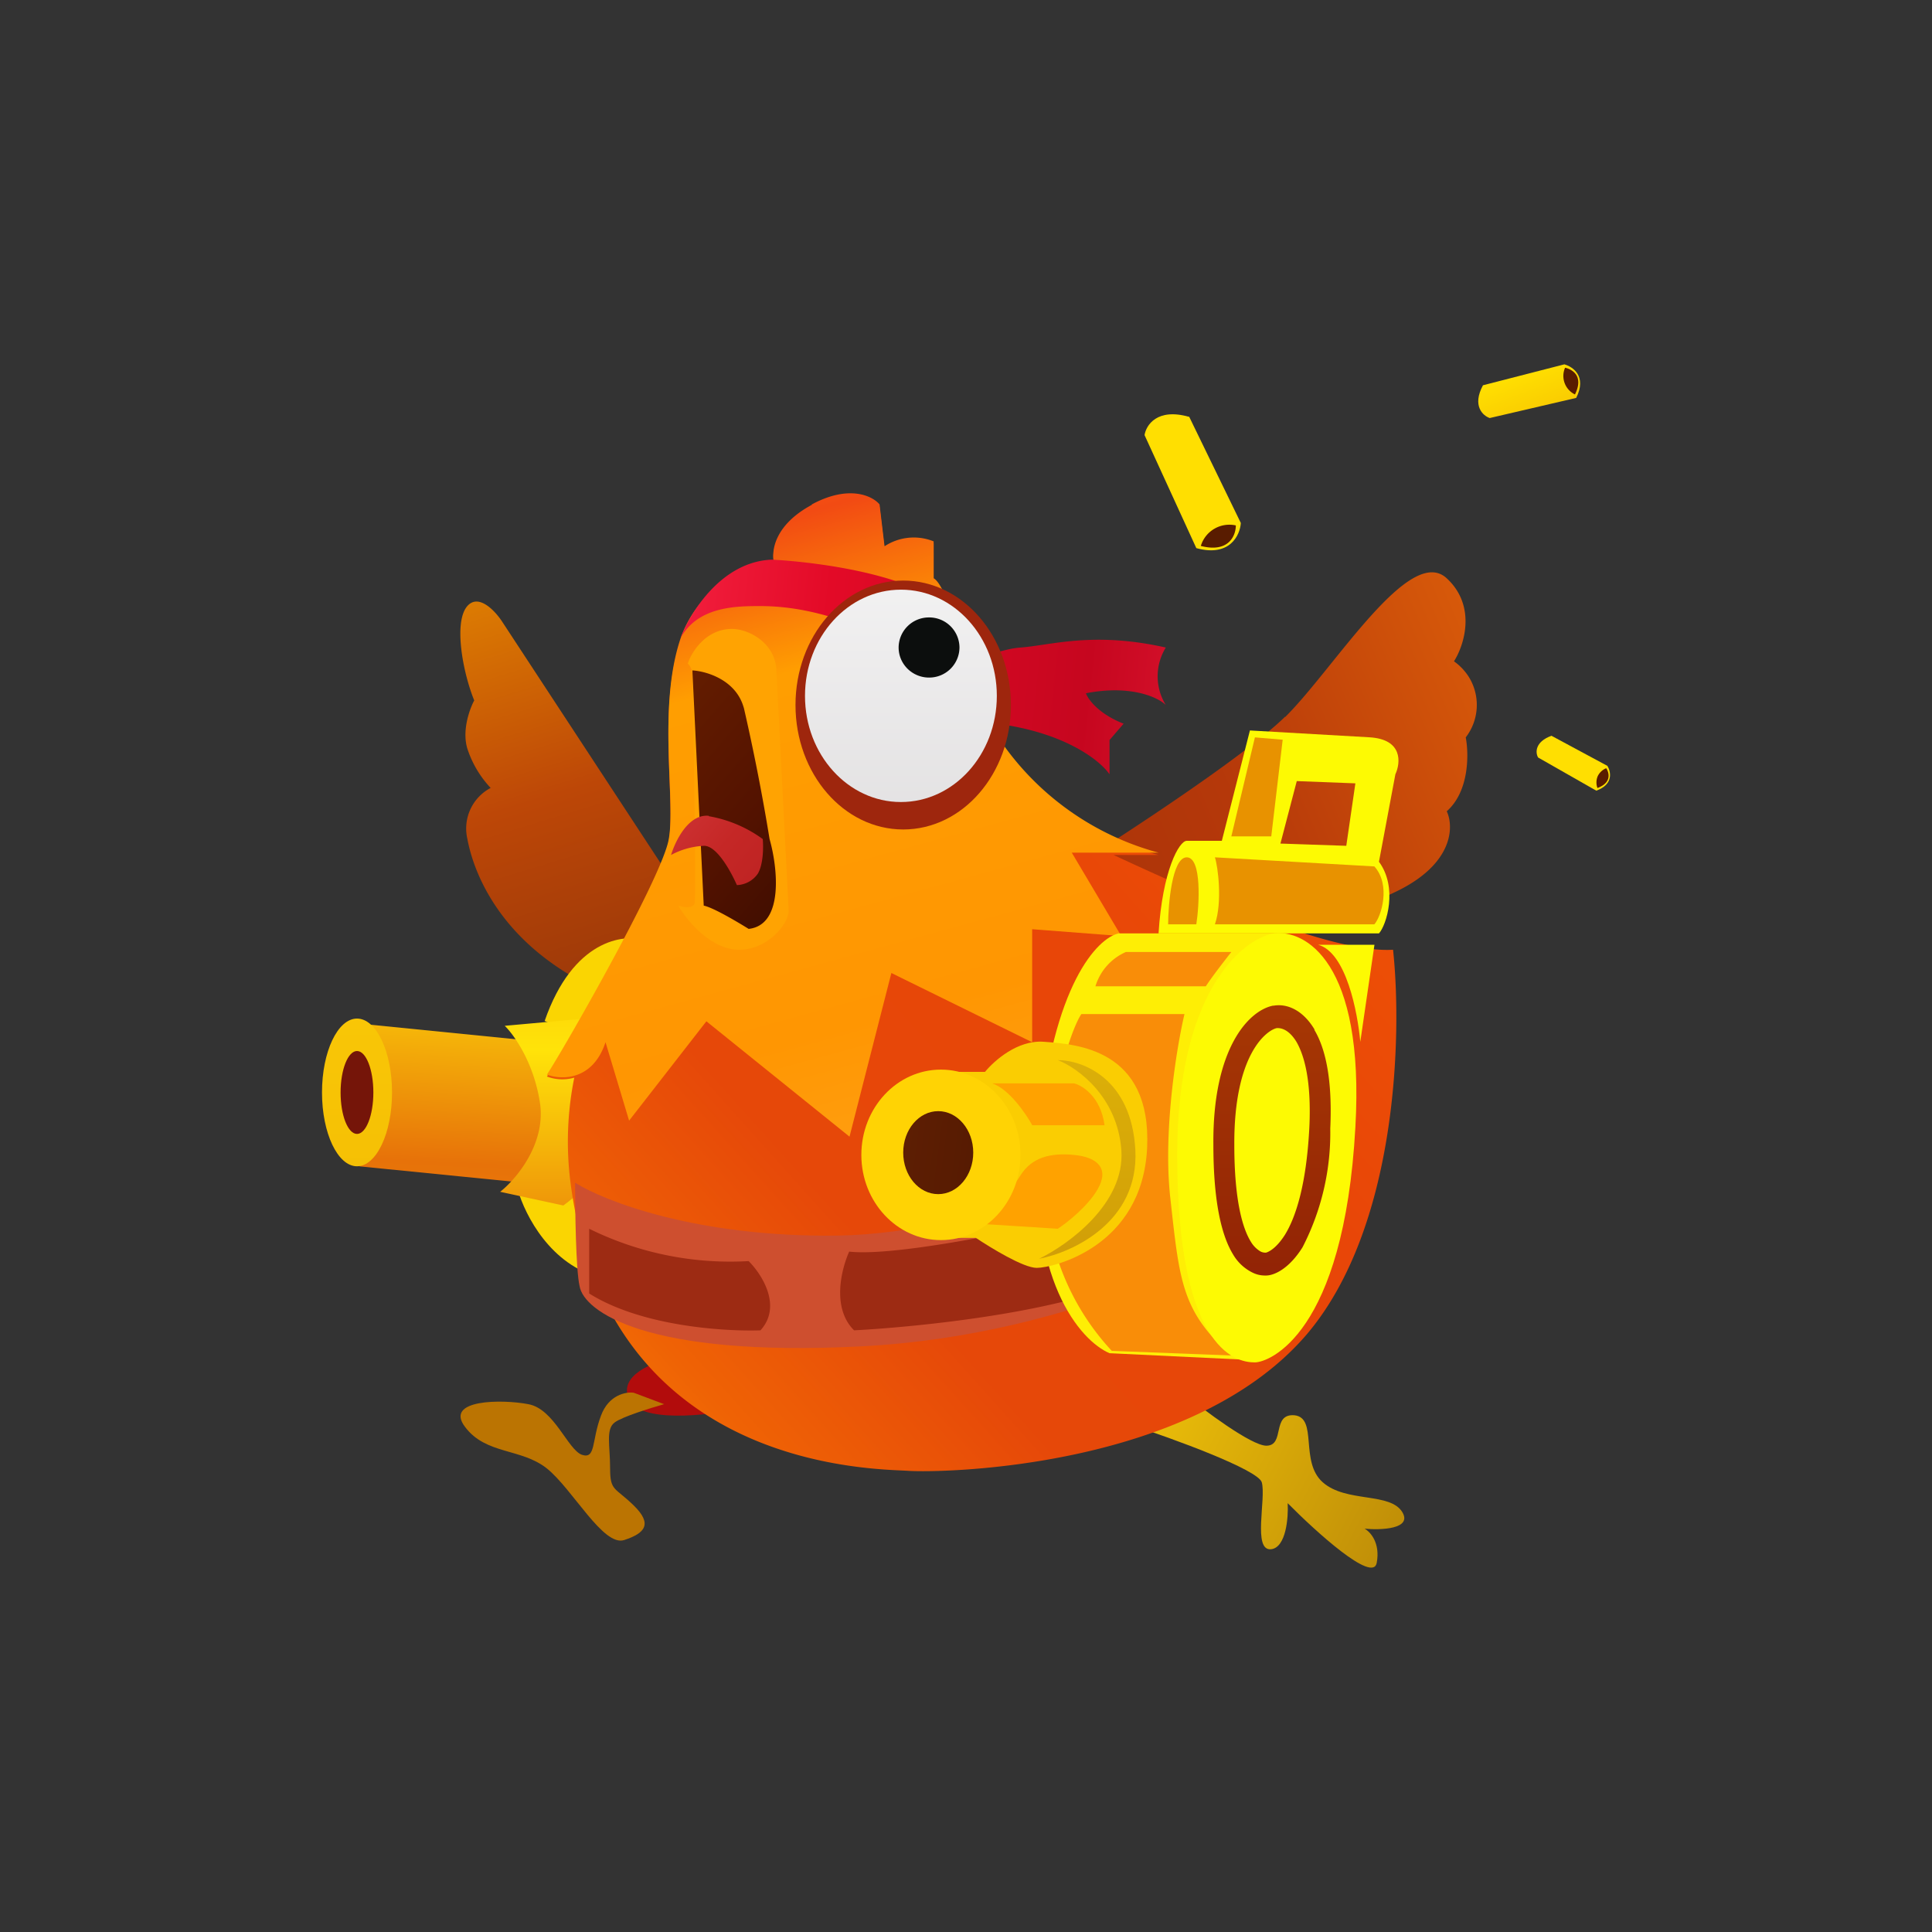 <svg xmlns="http://www.w3.org/2000/svg" width="24" height="24" fill="none" viewBox="0 0 24 24">
    <rect x="0" y="0" width="24" height="24" fill="#333333" stroke="none"/>
    <path fill="url(#GSTS__a)" d="M15.962 8.905c-.487.478-1.985 1.461-2.676 1.891l1.253 1.433c.629-.241 2.071-.804 2.795-1.149s.728-.813.638-1.002c.284-.251.274-.72.236-.918a.66.66 0 0 0 .037-.753.7.7 0 0 0-.183-.192c.127-.199.283-.686-.09-1.031-.463-.43-1.395 1.116-2.005 1.721z"/>
    <path fill="url(#GSTS__b)" d="M14.77 5.178c-.396-.113-.533.104-.552.227l.643 1.404c.416.114.543-.16.553-.312l-.643-1.323z"/>
    <path fill="#591C00" d="M14.917 6.782a.37.37 0 0 1 .435-.255c0 .123-.085.345-.435.255"/>
    <path fill="url(#GSTS__c)" d="M18.422 4.786c-.138.256 0 .379.084.407l1.074-.25c.137-.27-.043-.388-.147-.417z"/>
    <path fill="#591C00" d="M19.565 4.9a.255.255 0 0 1-.123-.332c.09.02.236.104.123.331"/>
    <path fill="url(#GSTS__d)" d="M19.273 9.14c-.209.076-.2.213-.166.27l.723.412c.218-.08.18-.237.138-.308z"/>
    <path fill="#591C00" d="M19.844 9.789a.2.2 0 0 1 .003-.146.2.2 0 0 1 .106-.1c.038.057.07.18-.109.246"/>
    <path fill="#B20C0C" d="M7.815 17.383c-.142-.298.308-.469.553-.516l.814.634c-.398.085-1.23.18-1.372-.119z"/>
    <path fill="url(#GSTS__e)" d="M15.674 18.413c-.047-.156-1.106-.544-1.631-.714l.643-.402c.27.222.86.662 1.045.662.236 0 .061-.402.35-.378.293.033.061.576.35.832.293.26.846.118.993.378.113.203-.265.218-.473.199.07.037.198.175.151.425-.047.256-.756-.388-1.106-.742.01.18-.02.548-.204.572-.236.028-.061-.629-.118-.832"/>
    <path fill="url(#GSTS__f)" d="M7.466 17.585c.094-.255.307-.298.406-.284l.378.142c-.165.047-.52.156-.614.227-.114.085-.057.284-.057.572 0 .284.061.232.293.459.237.231.142.345-.118.43s-.638-.629-.96-.889c-.321-.255-.756-.17-1.016-.515-.265-.346.463-.346.784-.284.322.057.492.567.667.629.175.057.118-.175.237-.487"/>
    <path fill="url(#GSTS__g)" d="m6.241 7.727 2.388 3.64-.96 1.031c-1.4-.544-1.778-1.518-1.863-1.976a.57.57 0 0 1 .289-.634 1.3 1.3 0 0 1-.289-.487c-.07-.227.029-.496.085-.6-.141-.345-.26-.974-.085-1.173.142-.16.35.066.435.199"/>
    <path fill="url(#GSTS__h)" d="m6.737 12.943-2.27-.227v1.773l2.034.203c.146-.175.44-.596.44-.917s-.138-.69-.204-.832"/>
    <path fill="#FAD502" d="M6.766 12.682c.35-1.007.979-1.087 1.253-1.002l-.672 1.262zm.581 3.154c-.581-.208-.865-.832-.931-1.116l.875-.142z"/>
    <path fill="url(#GSTS__i)" d="m7.263 12.653-.993.09c.118.114.368.468.44.974.066.501-.303.936-.497 1.088l.785.17c.581-.426.553-.77.581-1.258a1.9 1.9 0 0 0-.316-1.064"/>
    <path fill="url(#GSTS__j)" d="M4.435 14.488c.24 0 .435-.41.435-.917s-.195-.918-.435-.918-.435.411-.435.918c0 .506.195.917.435.917"/>
    <path fill="#751509" d="M4.435 14.086c.112 0 .203-.23.203-.515s-.091-.515-.203-.515-.204.23-.204.515.091.515.204.515"/>
    <path fill="url(#GSTS__k)" d="M17.305 11.798c.113 1.04.061 3.452-1.078 4.785-1.428 1.66-4.511 1.717-4.95 1.688-.436-.028-3.727-.014-4.19-3.58a4 4 0 0 1 .047-1.304.54.54 0 0 1-.34-.014c.175-.26 1.428-2.44 1.513-2.922.09-.487-.142-1.636.147-2.492a1.43 1.43 0 0 1 1.163-.946c-.038-.137 0-.468.468-.718.463-.251.756-.105.841 0l.062.52a.66.66 0 0 1 .61-.062v.459c.16.094.321.766.378 1.087a3.48 3.48 0 0 0 2.416 2.322h-.558c1.338.624 2.766 1.22 3.47 1.177"/>
    <path fill="url(#GSTS__l)" d="M10.085 6.266c.463-.25.756-.104.841 0l.062.52a.66.66 0 0 1 .61-.061v.458c.16.095.321.766.378 1.088a3.48 3.48 0 0 0 2.416 2.321h-1.078l.615 1.036-1.107-.085v1.404l-1.749-.86-.52 2.033-1.778-1.433-.96 1.234-.293-.974c-.16.483-.553.468-.728.402.175-.26 1.428-2.44 1.513-2.922.09-.487-.142-1.636.147-2.496a1.43 1.43 0 0 1 1.163-.946c-.038-.133 0-.463.468-.714z"/>
    <path fill="#CE4F2F" d="M7.2 15.978c-.047-.204-.056-.946-.056-1.286.359.227 1.513.68 3.262.657 1.745-.024 4.336-1.021 5.414-1.518l.435 1.03c-.738.568-2.884 1.727-5.56 1.864-2.677.137-3.443-.44-3.495-.747"/>
    <path fill="#9D2B13" d="M9.296 15.666a3.96 3.96 0 0 1-1.977-.402v.804c.653.411 1.688.473 2.128.458.274-.302.014-.7-.147-.86zm1.314.86c-.283-.279-.156-.766-.061-.978.629.07 2.477-.331 3.319-.544l.236.86c-.865.435-2.69.62-3.498.662z"/>
    <path fill="url(#GSTS__m)" d="M9.589 6.952c-.629.024-1.017.662-1.135.974.218-.397.7-.397.993-.397 1.22 0 2.393.851 2.936 1.461.865.113 1.291.468 1.4.629v-.426l.175-.203c-.303-.118-.44-.298-.468-.378.558-.109.898.052.992.146a.68.68 0 0 1 0-.714c-.902-.203-1.427-.028-1.806 0-.378.029-.406.256-.818-.373-.326-.506-1.645-.686-2.27-.719"/>
    <path fill="#FDFA03" d="M15.178 10.445h-.436c-.094 0-.302.37-.35 1.15h2.738c.095-.105.237-.568 0-.89l.204-1.087c.066-.142.094-.435-.322-.459l-1.485-.085zm1.196 1.291h.7l-.176 1.206c-.033-.364-.174-1.111-.524-1.206m-.265-2.033.728.028-.113.776-.818-.028z"/>
    <path fill="#E89200" d="m15.934 9.189-.345-.029-.293 1.23h.496zm-1.073 2.293h-.35c0-.232.047-.832.231-.832.19 0 .156.6.119.832m.231 0c.095-.274.038-.719 0-.832l1.981.113c.208.232.085.624 0 .719h-1.985z"/>
    <path fill="#FEEE05" d="M15.849 11.595h-1.953c-.26.056-.822.633-.988 2.463-.16 1.835.516 2.6.875 2.752l1.773.085.293-5.295z"/>
    <path fill="#F98D08" d="M15.296 11.826h-1.31a.68.68 0 0 0-.378.426h1.371c.09-.137.25-.34.317-.426m-.582.771h-1.281c-.095.142-.322.71-.435 1.834a3.07 3.07 0 0 0 .813 2.35l1.485.057c-.615-.544-.643-.917-.757-1.948-.094-.823.076-1.872.175-2.293"/>
    <path fill="#FDFA03" d="M16.837 14.002c.118-2.062-.63-2.459-1.017-2.407-.397.076-1.196.733-1.196 2.752 0 2.52.79 2.577.965 2.577.17 0 1.106-.34 1.248-2.922"/>
    <path fill="url(#GSTS__n)" d="M15.858 12.772c-.123.028-.53.321-.525 1.447 0 .718.11 1.054.208 1.21a.34.34 0 0 0 .119.118q.03.015.066.014c.019-.005.118-.037.236-.222.128-.208.265-.6.303-1.329.028-.581-.062-.898-.16-1.068-.095-.156-.195-.175-.247-.17m.468.019c.142.236.227.624.199 1.229a3.1 3.1 0 0 1-.345 1.475c-.166.265-.35.35-.454.35-.033 0-.095 0-.17-.038a.57.57 0 0 1-.237-.222c-.137-.222-.246-.629-.246-1.367-.01-1.182.43-1.66.738-1.725h.01c.165-.029.364.052.51.298z"/>
    <path fill="#FACD02" d="M12.236 13.315h-.52v2.062h.406c.185.123.591.373.757.373.203 0 1.31-.26 1.371-1.489.057-1.23-.875-1.29-1.286-1.32-.326-.023-.615.237-.728.374"/>
    <path fill="#FFA200" d="M13.343 13.458h-1.017c.208.07.416.373.497.52h.898c-.047-.35-.27-.492-.378-.52m-.203 1.806-.899-.057c.095-.127.317-.42.435-.605.142-.227.378-.284.667-.255.293.028.44.17.293.425-.118.208-.378.416-.496.492"/>
    <path fill="#FFD304" d="M11.688 15.405c.546 0 .989-.474.989-1.059s-.443-1.059-.989-1.059c-.545 0-.988.474-.988 1.06 0 .584.443 1.058.988 1.058"/>
    <path fill="url(#GSTS__o)" d="M11.655 14.834c.24 0 .435-.231.435-.516 0-.284-.195-.515-.435-.515s-.435.23-.435.515.194.516.435.516"/>
    <path fill="url(#GSTS__p)" d="M14.104 14.29c-.047-.899-.662-1.121-.964-1.121.246.095.742.454.79 1.12.047.662-.662 1.173-1.022 1.348.416-.08 1.239-.454 1.196-1.348"/>
    <path fill="url(#GSTS__q)" d="M9.092 7.813c-.321 0-.5.283-.548.43a.2.2 0 0 1 .057.142c.019.917.047 2.77.028 2.836-.024.071-.142.048-.203.029.104.184.406.548.756.548s.615-.316.615-.487l-.151-2.955c0-.369-.346-.543-.554-.543"/>
    <path fill="url(#GSTS__r)" d="M9.239 8.791c-.095-.345-.463-.453-.638-.463l.141 2.922c.119.024.421.204.558.289.44-.048.36-.766.26-1.116a26 26 0 0 0-.321-1.636z"/>
    <path fill="url(#GSTS__s)" d="M8.804 10.134c-.255-.024-.416.317-.468.487a.95.95 0 0 1 .411-.114c.161 0 .336.327.407.488a.33.33 0 0 0 .26-.142c.07-.118.07-.336.061-.43a1.6 1.6 0 0 0-.671-.284z"/>
    <path fill="#9E260D" d="M11.22 10.304c.739 0 1.338-.692 1.338-1.546s-.6-1.546-1.338-1.546c-.74 0-1.338.692-1.338 1.546s.599 1.546 1.338 1.546"/>
    <path fill="url(#GSTS__t)" d="M11.192 9.963c.658 0 1.191-.59 1.191-1.319 0-.728-.533-1.319-1.191-1.319-.659 0-1.192.59-1.192 1.32 0 .728.534 1.318 1.191 1.318"/>
    <path fill="#0C0E0D" d="M11.541 8.417a.376.376 0 0 0 .378-.374.376.376 0 0 0-.378-.373.376.376 0 0 0-.378.373c0 .207.17.374.378.374"/>
    <defs>
        <linearGradient id="GSTS__a" x1="19.747" x2="3.408" y1="4.993" y2="11.959" gradientUnits="userSpaceOnUse">
            <stop stop-color="#EF8807"/>
            <stop offset=".13" stop-color="#D85A0A"/>
            <stop offset=".34" stop-color="#B5380A"/>
            <stop offset=".51" stop-color="#A83308"/>
            <stop offset="1" stop-color="#7C2204"/>
        </linearGradient>
        <linearGradient id="GSTS__b" x1="14.119" x2="7.979" y1="8.362" y2="12.284" gradientUnits="userSpaceOnUse">
            <stop stop-color="#FFDF01"/>
            <stop offset=".25" stop-color="#E88F02"/>
            <stop offset=".48" stop-color="#FFE103"/>
            <stop offset=".78" stop-color="#EE8E06"/>
            <stop offset="1" stop-color="#FBE008"/>
        </linearGradient>
        <linearGradient id="GSTS__c" x1="8.619" x2="11.725" y1="8.449" y2="16.812" gradientUnits="userSpaceOnUse">
            <stop stop-color="#FFDF01"/>
            <stop offset=".25" stop-color="#E88F02"/>
            <stop offset=".48" stop-color="#FFE103"/>
            <stop offset=".78" stop-color="#EE8E06"/>
            <stop offset="1" stop-color="#FBE008"/>
        </linearGradient>
        <linearGradient id="GSTS__d" x1="10.96" x2="7.115" y1="7.017" y2="12.171" gradientUnits="userSpaceOnUse">
            <stop stop-color="#FFDF01"/>
            <stop offset=".25" stop-color="#E88F02"/>
            <stop offset=".48" stop-color="#FFE103"/>
            <stop offset=".78" stop-color="#EE8E06"/>
            <stop offset="1" stop-color="#FBE008"/>
        </linearGradient>
        <linearGradient id="GSTS__e" x1="6.892" x2="21.313" y1="5.695" y2="13.175" gradientUnits="userSpaceOnUse">
            <stop stop-color="#522100"/>
            <stop offset=".35" stop-color="#FED308"/>
            <stop offset=".63" stop-color="#FFD50A"/>
            <stop offset="1" stop-color="#B78407"/>
        </linearGradient>
        <linearGradient id="GSTS__f" x1="18.893" x2="10.98" y1="4.507" y2="14.263" gradientUnits="userSpaceOnUse">
            <stop stop-color="#894E02"/>
            <stop offset=".45" stop-color="#FDD500"/>
            <stop offset=".98" stop-color="#BB7402"/>
        </linearGradient>
        <linearGradient id="GSTS__g" x1="4.793" x2="9.284" y1="5.038" y2="19.785" gradientUnits="userSpaceOnUse">
            <stop stop-color="#FFF505"/>
            <stop offset=".13" stop-color="#E48801"/>
            <stop offset=".34" stop-color="#BD4707"/>
            <stop offset=".51" stop-color="#9A3809"/>
            <stop offset="1" stop-color="#C53D09"/>
        </linearGradient>
        <linearGradient id="GSTS__h" x1="11.893" x2="11.141" y1="5.17" y2="19.678" gradientUnits="userSpaceOnUse">
            <stop stop-color="#FDDE06"/>
            <stop offset=".26" stop-color="#EC8A01"/>
            <stop offset=".47" stop-color="#FFE309"/>
            <stop offset=".66" stop-color="#E77209"/>
            <stop offset=".98" stop-color="#FCA615"/>
        </linearGradient>
        <linearGradient id="GSTS__i" x1="12.027" x2="12.027" y1="4.526" y2="19.473" gradientUnits="userSpaceOnUse">
            <stop stop-color="#FDDE06"/>
            <stop offset=".26" stop-color="#EC8A01"/>
            <stop offset=".57" stop-color="#FFE309"/>
            <stop offset=".76" stop-color="#E77209"/>
            <stop offset="1" stop-color="#FCA615"/>
        </linearGradient>
        <linearGradient id="GSTS__j" x1="12" x2="12" y1="4.526" y2="19.473" gradientUnits="userSpaceOnUse">
            <stop stop-color="#FFCD02"/>
            <stop offset=".32" stop-color="#FFD108"/>
            <stop offset="1" stop-color="#ECB002"/>
        </linearGradient>
        <linearGradient id="GSTS__k" x1="5.19" x2="15.2" y1="16.675" y2="7.675" gradientUnits="userSpaceOnUse">
            <stop stop-color="#F68701"/>
            <stop offset=".17" stop-color="#EF6205"/>
            <stop offset=".37" stop-color="#E64809"/>
            <stop offset=".7" stop-color="#E84608"/>
            <stop offset="1" stop-color="#EE5205"/>
        </linearGradient>
        <linearGradient id="GSTS__l" x1="11.357" x2="15.134" y1="4.67" y2="18.436" gradientUnits="userSpaceOnUse">
            <stop stop-color="#FE5B16"/>
            <stop offset=".09" stop-color="#F24B13"/>
            <stop offset=".22" stop-color="#FF9E01"/>
            <stop offset=".53" stop-color="#FF9602"/>
            <stop offset="1" stop-color="#FFB93D"/>
        </linearGradient>
        <linearGradient id="GSTS__m" x1="5.933" x2="20.141" y1="5.348" y2="6.86" gradientUnits="userSpaceOnUse">
            <stop stop-color="#FB0E2D"/>
            <stop offset=".09" stop-color="#FE2E4E"/>
            <stop offset=".32" stop-color="#E30A27"/>
            <stop offset=".55" stop-color="#C6061F"/>
            <stop offset=".88" stop-color="#FF314D"/>
            <stop offset="1" stop-color="#E40D2C"/>
        </linearGradient>
        <linearGradient id="GSTS__n" x1="11.893" x2="11.927" y1="4.529" y2="19.474" gradientUnits="userSpaceOnUse">
            <stop stop-color="#D76701"/>
            <stop offset="1" stop-color="#7C0E07"/>
        </linearGradient>
        <linearGradient id="GSTS__o" x1="4" x2="19.372" y1="12" y2="14.081" gradientUnits="userSpaceOnUse">
            <stop stop-color="#933905"/>
            <stop offset="1" stop-color="#230100"/>
        </linearGradient>
        <linearGradient id="GSTS__p" x1="12.021" x2="11.354" y1="4.526" y2="18.905" gradientUnits="userSpaceOnUse">
            <stop stop-color="#FFEB0C"/>
            <stop offset=".88" stop-color="#CA9307"/>
            <stop offset="1" stop-color="#BE6604"/>
        </linearGradient>
        <linearGradient id="GSTS__q" x1="5.931" x2="21.914" y1="5.342" y2="9.105" gradientUnits="userSpaceOnUse">
            <stop offset=".32" stop-color="#FFA302"/>
            <stop offset=".62" stop-color="#FFDB06"/>
            <stop offset="1" stop-color="#A92C0E"/>
        </linearGradient>
        <linearGradient id="GSTS__r" x1="6.26" x2="18.779" y1="5.605" y2="16.483" gradientUnits="userSpaceOnUse">
            <stop stop-color="#853301"/>
            <stop offset=".32" stop-color="#531200"/>
            <stop offset=".62" stop-color="#010000"/>
            <stop offset="1" stop-color="#000205"/>
        </linearGradient>
        <linearGradient id="GSTS__s" x1="6.249" x2="18.711" y1="5.613" y2="16.45" gradientUnits="userSpaceOnUse">
            <stop stop-color="#FF7887"/>
            <stop offset=".32" stop-color="#C52726"/>
            <stop offset=".62" stop-color="#900B0C"/>
            <stop offset="1" stop-color="#550601" stop-opacity=".4"/>
        </linearGradient>
        <linearGradient id="GSTS__t" x1="12" x2="12" y1="4.526" y2="19.474" gradientUnits="userSpaceOnUse">
            <stop stop-color="#fff"/>
            <stop offset=".49" stop-color="#DBD9DA"/>
            <stop offset="1" stop-color="#A8A8A8"/>
        </linearGradient>
    </defs>
</svg>
